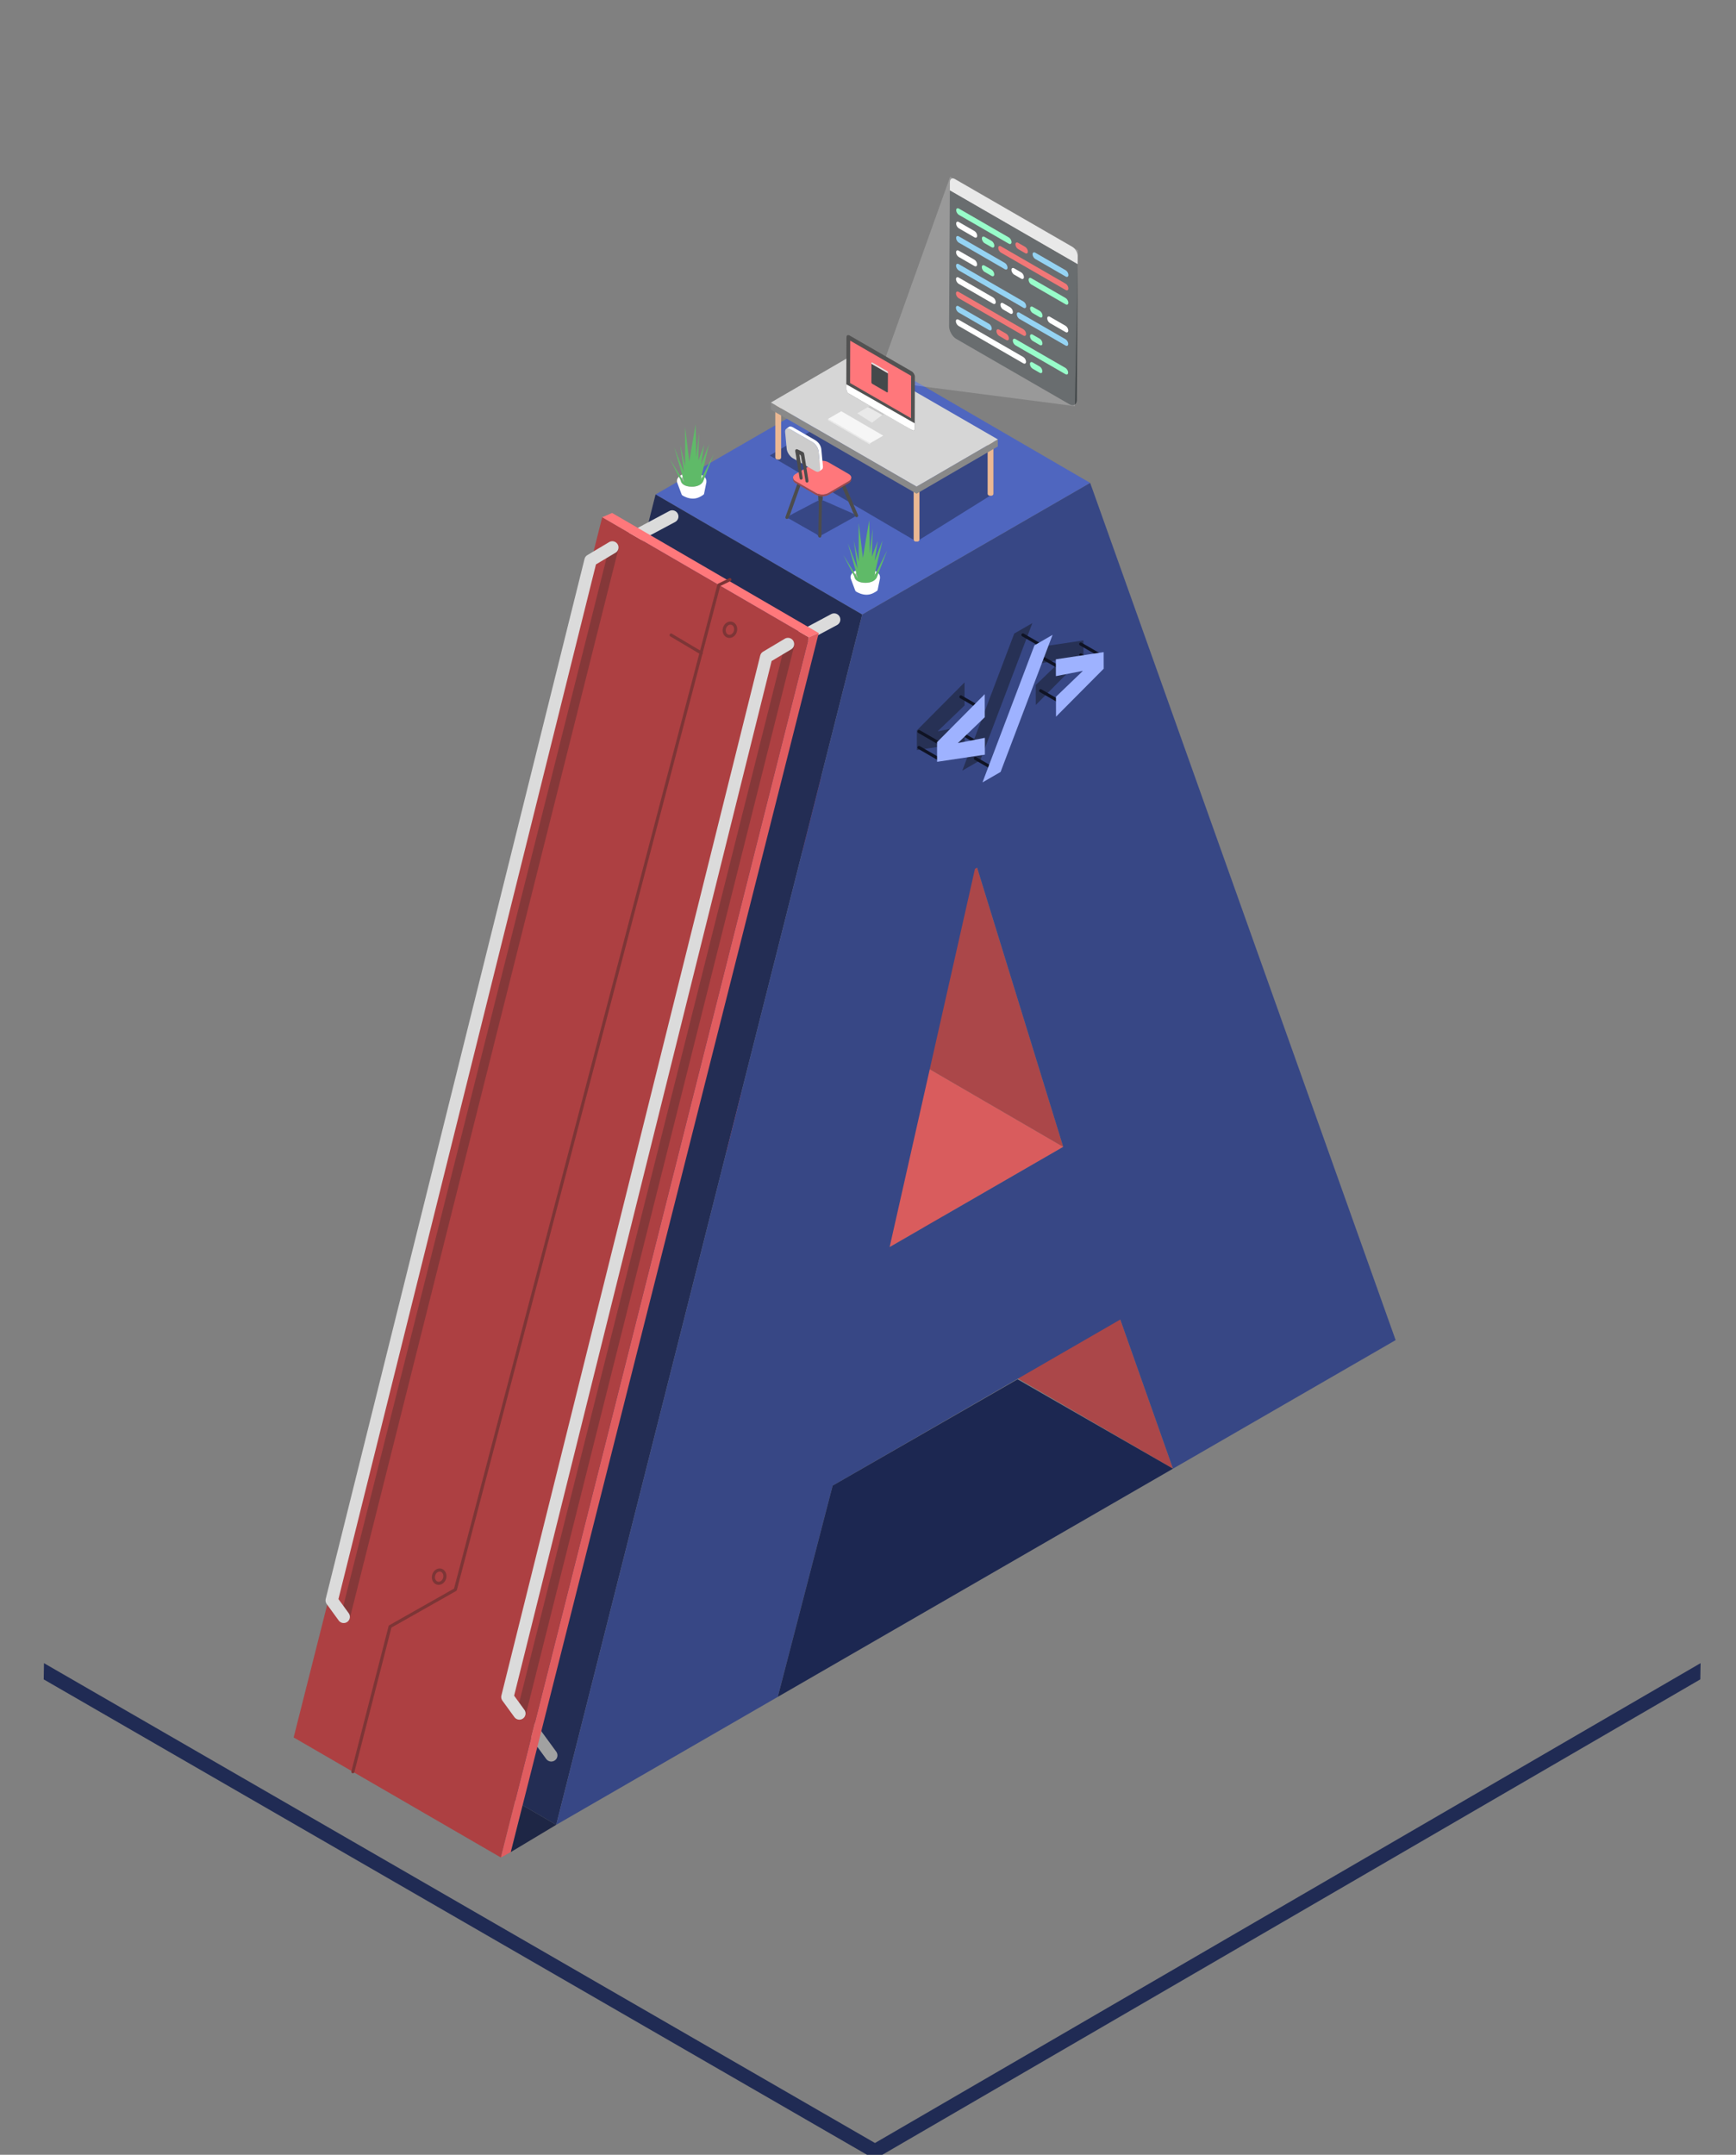 <svg xmlns="http://www.w3.org/2000/svg" width="560" height="695" viewBox="0 0 560 695" preserveAspectRatio="xMidYMid meet"><rect x="0" y="0" width="560" height="695" fill="#808080" stroke="none"/><defs><clipPath id="animationMask_dimkYDKsjK"><rect width="560" height="695" x="0" y="0"></rect></clipPath></defs><g clip-path="url(#animationMask_dimkYDKsjK)" style="user-select: none;"><g transform="matrix(1,0,0,1,13.848,536.184)" style="user-select: none;"><path d=" M268.401,155.019 C268.401,155.019 0.338,0.252 0.338,0.252 C0.338,0.252 0.251,5.484 0.251,5.484 C0.251,5.484 265.829,158.816 265.829,158.816 C265.829,158.816 270.78,158.816 270.78,158.816 C270.78,158.816 534.633,5.481 534.633,5.481 C534.633,5.481 534.721,0.25 534.721,0.25 C534.721,0.25 268.401,155.019 268.401,155.019z" style="fill: rgb(32, 43, 84); fill-opacity: 1;"></path></g><g transform="matrix(1,0,0,1,94.475,116.769)" style="user-select: none;"><path d=" M283.909,356.938 C283.909,356.938 217.249,318.2 217.249,318.2 C217.249,318.2 200.249,270.094 200.249,270.094 C200.249,270.094 266.909,308.833 266.909,308.833 C266.909,308.833 283.909,356.938 283.909,356.938z" style="fill: rgb(171, 71, 73); fill-opacity: 1;"></path><path d=" M192.5,285.472 C192.5,285.472 125.84,246.734 125.84,246.734 C125.84,246.734 181.847,214.398 181.847,214.398 C181.847,214.398 248.506,253.137 248.506,253.137 C248.506,253.137 192.5,285.472 192.5,285.472z" style="fill: rgb(217, 92, 93); fill-opacity: 1;"></path><path d=" M248.506,253.137 C248.506,253.137 181.846,214.399 181.846,214.399 C181.846,214.399 154.06,124.329 154.06,124.329 C154.06,124.329 220.719,163.068 220.719,163.068 C220.719,163.068 248.506,253.137 248.506,253.137z" style="fill: rgb(171, 71, 73); fill-opacity: 1;"></path><path d=" M183.659,81.446 C183.659,81.446 116.999,42.708 116.999,42.708 C116.999,42.708 190.538,0.25 190.538,0.25 C190.538,0.25 257.197,38.989 257.197,38.989 C257.197,38.989 183.659,81.446 183.659,81.446z" style="fill: rgb(79, 102, 191); fill-opacity: 1;"></path><path d=" M84.95,471.807 C84.95,471.807 18.29,433.068 18.29,433.068 C18.29,433.068 117,42.708 117,42.708 C117,42.708 183.66,81.446 183.66,81.446 C183.66,81.446 84.95,471.807 84.95,471.807z" style="fill: rgb(35, 45, 84); fill-opacity: 1;"></path><g style="stroke-linecap: round; stroke-linejoin: round; fill-opacity: 0; stroke: rgb(161, 161, 161); stroke-opacity: 1; stroke-width: 4;"><path d=" M75.188,438.231 C75.188,438.231 83.348,449.398 83.348,449.398"></path></g><g style="stroke-linecap: round; stroke-linejoin: round; fill-opacity: 0; stroke: rgb(219, 219, 219); stroke-opacity: 1; stroke-width: 4;"><path d=" M122.376,49.821 C122.376,49.821 100.93,61.279 100.93,61.279"></path></g><g style="stroke-linecap: round; stroke-linejoin: round; fill-opacity: 0; stroke: rgb(219, 219, 219); stroke-opacity: 1; stroke-width: 4;"><path d=" M174.6,83.066 C174.6,83.066 153.154,94.524 153.154,94.524"></path></g><path d=" M257.198,38.988 C257.198,38.988 355.731,315.471 355.731,315.471 C355.731,315.471 283.909,356.937 283.909,356.937 C283.909,356.937 266.909,308.832 266.909,308.832 C266.909,308.832 174.128,362.399 174.128,362.399 C174.128,362.399 156.427,430.539 156.427,430.539 C156.427,430.539 84.951,471.806 84.951,471.806 C84.951,471.806 183.659,81.446 183.659,81.446 C183.659,81.446 257.198,38.988 257.198,38.988z M192.5,285.472 C192.5,285.472 248.506,253.137 248.506,253.137 C248.506,253.137 220.72,163.067 220.72,163.067 C220.72,163.067 220.03,163.465 220.03,163.465 C220.03,163.465 192.5,285.472 192.5,285.472z" style="fill: rgb(55, 71, 133); fill-opacity: 1;"></path><path d=" M216.665,103.333 C216.665,103.333 201.284,118.812 201.284,118.812 C201.284,118.812 201.295,125.155 201.295,125.155 C201.295,125.155 216.714,122.845 216.714,122.845 C216.714,122.845 216.699,117.416 216.699,117.416 C216.699,117.416 208.063,119.102 208.063,119.102 C208.063,119.102 208.063,119.036 208.063,119.036 C208.063,119.036 216.679,110.762 216.679,110.762 C216.679,110.762 216.665,105.333 216.665,105.333 C216.665,105.333 216.665,103.333 216.665,103.333z" style="fill: rgb(39, 49, 85); fill-opacity: 1;"></path><path d=" M239.605,92.088 C239.605,92.088 239.619,97.517 239.619,97.517 C239.619,97.517 248.254,95.831 248.254,95.831 C248.254,95.831 248.255,95.897 248.255,95.897 C248.255,95.897 239.638,104.171 239.638,104.171 C239.638,104.171 239.654,110.601 239.654,110.601 C239.654,110.601 255.035,95.128 255.035,95.128 C255.035,95.128 255.022,89.785 255.022,89.785 C255.022,89.785 239.605,92.088 239.605,92.088z" style="fill: rgb(39, 49, 85); fill-opacity: 1;"></path><path d=" M238.546,84.204 C238.546,84.204 232.697,87.582 232.697,87.582 C232.697,87.582 215.932,131.798 215.932,131.798 C215.932,131.798 221.775,128.424 221.775,128.424 C221.775,128.424 238.546,84.204 238.546,84.204z" style="fill: rgb(39, 49, 85); fill-opacity: 1;"></path><g style="stroke-linecap: round; stroke-linejoin: round; fill-opacity: 0; stroke: rgb(15, 19, 36); stroke-opacity: 1; stroke-width: 1;"><path d=" M201.974,124.329 C201.974,124.329 208.078,127.855 208.078,127.855"></path></g><g style="stroke-linecap: round; stroke-linejoin: round; fill-opacity: 0; stroke: rgb(15, 19, 36); stroke-opacity: 1; stroke-width: 1;"><path d=" M201.974,119.178 C201.974,119.178 208.078,122.704 208.078,122.704"></path></g><g style="stroke-linecap: round; stroke-linejoin: round; fill-opacity: 0; stroke: rgb(15, 19, 36); stroke-opacity: 1; stroke-width: 1;"><path d=" M215.498,108.001 C215.498,108.001 221.602,111.527 221.602,111.527"></path></g><g style="stroke-linecap: round; stroke-linejoin: round; fill-opacity: 0; stroke: rgb(15, 19, 36); stroke-opacity: 1; stroke-width: 1;"><path d=" M235.494,88.023 C235.494,88.023 241.598,91.549 241.598,91.549"></path></g><g style="stroke-linecap: round; stroke-linejoin: round; fill-opacity: 0; stroke: rgb(15, 19, 36); stroke-opacity: 1; stroke-width: 1;"><path d=" M254.145,90.949 C254.145,90.949 260.249,94.475 260.249,94.475"></path></g><g style="stroke-linecap: round; stroke-linejoin: round; fill-opacity: 0; stroke: rgb(15, 19, 36); stroke-opacity: 1; stroke-width: 1;"><path d=" M254.145,94.474 C254.145,94.474 260.249,98 260.249,98"></path></g><g style="stroke-linecap: round; stroke-linejoin: round; fill-opacity: 0; stroke: rgb(15, 19, 36); stroke-opacity: 1; stroke-width: 1;"><path d=" M241.215,106.019 C241.215,106.019 247.319,109.545 247.319,109.545"></path></g><g style="stroke-linecap: round; stroke-linejoin: round; fill-opacity: 0; stroke: rgb(15, 19, 36); stroke-opacity: 1; stroke-width: 1;"><path d=" M241.215,95.021 C241.215,95.021 247.319,98.547 247.319,98.547"></path></g><g style="stroke-linecap: round; stroke-linejoin: round; fill-opacity: 0; stroke: rgb(15, 19, 36); stroke-opacity: 1; stroke-width: 1;"><path d=" M220.183,127.854 C220.183,127.854 226.287,131.38 226.287,131.38"></path></g><g style="stroke-linecap: round; stroke-linejoin: round; fill-opacity: 0; stroke: rgb(15, 19, 36); stroke-opacity: 1; stroke-width: 1;"><path d=" M216.231,120.125 C216.231,120.125 222.335,123.651 222.335,123.651"></path></g><path d=" M223.185,107.125 C223.185,107.125 207.804,122.604 207.804,122.604 C207.804,122.604 207.815,128.947 207.815,128.947 C207.815,128.947 223.234,126.637 223.234,126.637 C223.234,126.637 223.219,121.208 223.219,121.208 C223.219,121.208 214.583,122.894 214.583,122.894 C214.583,122.894 214.583,122.828 214.583,122.828 C214.583,122.828 223.199,114.554 223.199,114.554 C223.199,114.554 223.185,109.125 223.185,109.125" style="fill: rgb(158, 178, 255); fill-opacity: 1;"></path><path d=" M246.125,95.88 C246.125,95.88 246.139,101.309 246.139,101.309 C246.139,101.309 254.774,99.623 254.774,99.623 C254.774,99.623 254.775,99.689 254.775,99.689 C254.775,99.689 246.158,107.963 246.158,107.963 C246.158,107.963 246.174,114.393 246.174,114.393 C246.174,114.393 261.555,98.92 261.555,98.92 C261.555,98.92 261.542,93.577 261.542,93.577 C261.542,93.577 246.125,95.88 246.125,95.88z" style="fill: rgb(158, 178, 255); fill-opacity: 1;"></path><path d=" M245.067,87.996 C245.067,87.996 239.218,91.374 239.218,91.374 C239.218,91.374 222.453,135.59 222.453,135.59 C222.453,135.59 228.296,132.216 228.296,132.216 C228.296,132.216 245.067,87.996 245.067,87.996z" style="fill: rgb(158, 178, 255); fill-opacity: 1;"></path><path d=" M156.427,430.539 C156.427,430.539 283.909,356.937 283.909,356.937 C283.909,356.937 233.761,328.12 233.761,328.12 C233.761,328.12 174.128,362.399 174.128,362.399 C174.128,362.399 156.427,430.539 156.427,430.539z" style="fill: rgb(28, 39, 81); fill-opacity: 1;"></path><path d=" M67.105,482.356 C67.105,482.356 0.249,443.625 0.249,443.625 C0.249,443.625 99.788,50.057 99.788,50.057 C99.788,50.057 166.446,88.796 166.446,88.796 C166.446,88.796 67.105,482.356 67.105,482.356z" style="fill: rgb(173, 64, 66); fill-opacity: 1;"></path><path d=" M99.787,50.057 C99.787,50.057 102.974,48.681 102.974,48.681 C102.974,48.681 169.634,87.42 169.634,87.42 C169.634,87.42 166.447,88.795 166.447,88.795 C166.447,88.795 99.787,50.057 99.787,50.057z" style="fill: rgb(255, 120, 123); fill-opacity: 1;"></path><path d=" M166.448,88.795 C166.448,88.795 67.106,482.355 67.106,482.355 C67.106,482.355 70.293,480.604 70.293,480.604 C70.293,480.604 169.634,87.419 169.634,87.419 C169.634,87.419 166.448,88.795 166.448,88.795z" style="fill: rgb(224, 93, 96); fill-opacity: 1;"></path><g style="stroke-linecap: round; stroke-linejoin: round; fill-opacity: 0; stroke: rgb(133, 56, 57); stroke-opacity: 1; stroke-width: 3;"><path d=" M103.527,60.038 C103.527,60.038 16.883,404.969 16.883,404.969"></path></g><g style="stroke-linecap: round; stroke-linejoin: round; fill-opacity: 0; stroke: rgb(133, 56, 57); stroke-opacity: 1; stroke-width: 3;"><path d=" M160.321,90.959 C160.321,90.959 73.677,435.889 73.677,435.889"></path></g><g style="stroke-linecap: round; stroke-linejoin: round; fill-opacity: 0; stroke: rgb(219, 219, 219); stroke-opacity: 1; stroke-width: 4;"><path d=" M16.398,404.73 C16.398,404.73 12.536,399.422 12.536,399.422 C12.536,399.422 96.027,63.987 96.027,63.987 C96.027,63.987 103.042,59.8 103.042,59.8"></path></g><g style="stroke-linecap: round; stroke-linejoin: round; fill-opacity: 0; stroke: rgb(219, 219, 219); stroke-opacity: 1; stroke-width: 4;"><path d=" M73.068,435.889 C73.068,435.889 69.206,430.581 69.206,430.581 C69.206,430.581 152.697,95.146 152.697,95.146 C152.697,95.146 159.712,90.959 159.712,90.959"></path></g><g style="stroke-linecap: round; stroke-linejoin: round; fill-opacity: 0; stroke: rgb(125, 53, 54); stroke-opacity: 1; stroke-width: 1;"><path d=" M19.349,454.689 C19.349,454.689 31.355,407.865 31.355,407.865 C31.355,407.865 52.418,395.949 52.418,395.949 C52.418,395.949 137.418,71.925 137.418,71.925 C137.418,71.925 140.98,70.189 140.98,70.189"></path></g><g style="stroke-linecap: butt; stroke-linejoin: miter; fill-opacity: 0; stroke-miterlimit: 10; stroke: rgb(125, 53, 54); stroke-opacity: 1; stroke-width: 1;"><path d=" M48.956,392.254 C48.639,393.408 47.59,394.126 46.614,393.857 C45.638,393.589 45.103,392.436 45.421,391.282 C45.738,390.128 46.786,389.41 47.763,389.679 C48.739,389.947 49.273,391.1 48.956,392.254z"></path></g><g style="stroke-linecap: butt; stroke-linejoin: miter; fill-opacity: 0; stroke-miterlimit: 10; stroke: rgb(125, 53, 54); stroke-opacity: 1; stroke-width: 1;"><path d=" M142.748,86.836 C142.431,87.99 141.382,88.708 140.406,88.439 C139.43,88.171 138.895,87.018 139.213,85.864 C139.53,84.71 140.578,83.992 141.555,84.261 C142.531,84.529 143.065,85.682 142.748,86.836z"></path></g><path d=" M84.95,471.807 C84.95,471.807 70.292,480.604 70.292,480.604 C70.292,480.604 74.107,465.506 74.107,465.506 C74.107,465.506 84.95,471.807 84.95,471.807z" style="fill: rgb(30, 38, 69); fill-opacity: 1;"></path><g style="stroke-linecap: round; stroke-linejoin: round; fill-opacity: 0; stroke: rgb(125, 53, 54); stroke-opacity: 1; stroke-width: 1;"><path d=" M122.007,88.059 C122.007,88.059 131.763,93.859 131.763,93.859"></path></g></g><g transform="matrix(1,0,0,1,271.793,167.565)" style="user-select: none;"><path d=" M-271.793,-167.564 C-271.793,-167.564 288.207,-167.564 288.207,-167.564 C288.207,-167.564 288.207,527.436 288.207,527.436 C288.207,527.436 -271.793,527.436 -271.793,527.436 C-271.793,527.436 -271.793,-167.564 -271.793,-167.564z M-271.793,527.436 C-271.793,527.436 288.207,527.436 288.207,527.436 C288.207,527.436 288.207,-167.564 288.207,-167.564 C288.207,-167.564 -271.793,-167.564 -271.793,-167.564 C-271.793,-167.564 -271.793,527.436 -271.793,527.436z M10.69,16.676 C8.827,15.6 5.812,15.556 3.961,16.632 C2.795,17.31 2.365,18.227 2.665,19.098 C2.665,19.098 4.081,22.887 4.081,22.887 C4.141,23.048 4.252,23.175 4.398,23.264 C4.91,23.575 6.218,24.262 7.742,24.262 C9.254,24.262 10.524,23.443 11.032,23.064 C11.184,22.95 11.287,22.876 11.324,22.69 C11.324,22.69 12.087,18.936 12.087,18.936 C12.087,18.936 12.067,18.936 12.067,18.936 C12.167,17.936 11.723,17.272 10.69,16.676z" style="fill: rgb(255, 255, 255); fill-opacity: 1;"></path><path d=" M-271.792,-167.564 C-271.792,-167.564 288.208,-167.564 288.208,-167.564 C288.208,-167.564 288.208,527.436 288.208,527.436 C288.208,527.436 -271.792,527.436 -271.792,527.436 C-271.792,527.436 -271.792,-167.564 -271.792,-167.564z M-271.792,527.436 C-271.792,527.436 288.208,527.436 288.208,527.436 C288.208,527.436 288.208,-167.564 288.208,-167.564 C288.208,-167.564 -271.792,-167.564 -271.792,-167.564 C-271.792,-167.564 -271.792,527.436 -271.792,527.436z M9.828,16.956 C8.444,16.157 6.204,16.157 4.829,16.956 C3.448,17.759 3.455,19.056 4.839,19.855 C6.229,20.658 8.469,20.658 9.851,19.855 C11.226,19.056 11.218,17.759 9.828,16.956z" style="fill: rgb(173, 173, 173); fill-opacity: 1;"></path><path d=" M-271.793,-167.564 C-271.793,-167.564 288.207,-167.564 288.207,-167.564 C288.207,-167.564 288.207,527.436 288.207,527.436 C288.207,527.436 -271.793,527.436 -271.793,527.436 C-271.793,527.436 -271.793,-167.564 -271.793,-167.564z M-271.793,527.436 C-271.793,527.436 288.207,527.436 288.207,527.436 C288.207,527.436 288.207,-167.564 288.207,-167.564 C288.207,-167.564 -271.793,-167.564 -271.793,-167.564 C-271.793,-167.564 -271.793,527.436 -271.793,527.436z M10.225,18.276 C10.225,18.276 12.902,6.751 12.902,6.751 C12.902,6.751 10.337,13.355 10.337,13.355 C10.337,13.355 11.339,6.896 11.339,6.896 C11.339,6.896 9.477,12.001 9.477,12.001 C9.477,12.001 9.694,2.917 9.694,2.917 C9.694,2.917 8.81,10.92 8.81,10.92 C8.81,10.92 8.61,0.251 8.61,0.251 C8.61,0.251 7.292,7.671 6.569,12.389 C6.569,12.389 5.207,1.126 5.207,1.126 C5.207,1.126 5.207,13.678 5.207,13.678 C5.207,13.678 3.604,6.751 3.604,6.751 C3.604,6.751 4.839,15.78 4.839,15.78 C4.839,15.78 1.711,7.636 1.711,7.636 C1.711,7.636 4.867,18.799 4.867,18.799 C4.867,18.799 4.774,18.802 4.774,18.802 C4.774,18.802 0.25,11.428 0.25,11.428 C0.25,11.428 3.828,18.427 3.828,18.427 C3.998,19.145 4.568,20.381 7.47,20.381 C10.373,20.381 11.041,18.69 11.041,18.69 C11.041,18.69 14.412,9.928 14.412,9.928 C14.412,9.928 10.225,18.276 10.225,18.276z" style="fill: rgb(95, 186, 104); fill-opacity: 1;"></path></g><g transform="matrix(1,0,0,1,215.793,136.565)" style="user-select: none;"><path d=" M-215.793,-136.564 C-215.793,-136.564 344.207,-136.564 344.207,-136.564 C344.207,-136.564 344.207,558.436 344.207,558.436 C344.207,558.436 -215.793,558.436 -215.793,558.436 C-215.793,558.436 -215.793,-136.564 -215.793,-136.564z M-215.793,558.436 C-215.793,558.436 344.207,558.436 344.207,558.436 C344.207,558.436 344.207,-136.564 344.207,-136.564 C344.207,-136.564 -215.793,-136.564 -215.793,-136.564 C-215.793,-136.564 -215.793,558.436 -215.793,558.436z M10.69,16.676 C8.827,15.6 5.812,15.556 3.961,16.632 C2.795,17.31 2.365,18.227 2.665,19.098 C2.665,19.098 4.081,22.887 4.081,22.887 C4.141,23.048 4.252,23.175 4.398,23.264 C4.91,23.575 6.218,24.262 7.742,24.262 C9.254,24.262 10.524,23.443 11.032,23.064 C11.184,22.951 11.287,22.876 11.324,22.69 C11.324,22.69 12.087,18.936 12.087,18.936 C12.087,18.936 12.067,18.936 12.067,18.936 C12.167,17.936 11.723,17.272 10.69,16.676z" style="fill: rgb(255, 255, 255); fill-opacity: 1;"></path><path d=" M-215.792,-136.564 C-215.792,-136.564 344.208,-136.564 344.208,-136.564 C344.208,-136.564 344.208,558.436 344.208,558.436 C344.208,558.436 -215.792,558.436 -215.792,558.436 C-215.792,558.436 -215.792,-136.564 -215.792,-136.564z M-215.792,558.436 C-215.792,558.436 344.208,558.436 344.208,558.436 C344.208,558.436 344.208,-136.564 344.208,-136.564 C344.208,-136.564 -215.792,-136.564 -215.792,-136.564 C-215.792,-136.564 -215.792,558.436 -215.792,558.436z M9.828,16.956 C8.444,16.157 6.204,16.157 4.829,16.956 C3.448,17.759 3.455,19.057 4.839,19.856 C6.229,20.659 8.469,20.659 9.851,19.856 C11.226,19.057 11.218,17.759 9.828,16.956z" style="fill: rgb(173, 173, 173); fill-opacity: 1;"></path><path d=" M-215.793,-136.564 C-215.793,-136.564 344.207,-136.564 344.207,-136.564 C344.207,-136.564 344.207,558.436 344.207,558.436 C344.207,558.436 -215.793,558.436 -215.793,558.436 C-215.793,558.436 -215.793,-136.564 -215.793,-136.564z M-215.793,558.436 C-215.793,558.436 344.207,558.436 344.207,558.436 C344.207,558.436 344.207,-136.564 344.207,-136.564 C344.207,-136.564 -215.793,-136.564 -215.793,-136.564 C-215.793,-136.564 -215.793,558.436 -215.793,558.436z M10.225,18.276 C10.225,18.276 12.903,6.751 12.903,6.751 C12.903,6.751 10.338,13.354 10.338,13.354 C10.338,13.354 11.339,6.895 11.339,6.895 C11.339,6.895 9.477,12.001 9.477,12.001 C9.477,12.001 9.694,2.916 9.694,2.916 C9.694,2.916 8.81,10.92 8.81,10.92 C8.81,10.92 8.61,0.251 8.61,0.251 C8.61,0.251 7.292,7.671 6.569,12.389 C6.569,12.389 5.207,1.126 5.207,1.126 C5.207,1.126 5.207,13.677 5.207,13.677 C5.207,13.677 3.604,6.751 3.604,6.751 C3.604,6.751 4.839,15.78 4.839,15.78 C4.839,15.78 1.711,7.635 1.711,7.635 C1.711,7.635 4.867,18.799 4.867,18.799 C4.867,18.799 4.774,18.802 4.774,18.802 C4.774,18.802 0.25,11.427 0.25,11.427 C0.25,11.427 3.828,18.426 3.828,18.426 C3.998,19.144 4.568,20.381 7.47,20.381 C10.373,20.381 11.041,18.69 11.041,18.69 C11.041,18.69 14.412,9.927 14.412,9.927 C14.412,9.927 10.225,18.276 10.225,18.276z" style="fill: rgb(95, 186, 104); fill-opacity: 1;"></path></g><g transform="matrix(1,0,0,1,248.052,114.343)" style="user-select: none;"><path d=" M0.25,32.58 C0.25,32.58 35.104,11.83 35.104,11.83 C35.104,11.83 72.414,28.483 72.414,28.483 C72.414,28.483 72.414,44.881 72.414,44.881 C72.414,44.881 47.612,60.332 47.612,60.332 C47.612,60.332 0.25,32.58 0.25,32.58z" style="fill: rgb(55, 71, 133); fill-opacity: 1;"></path><path d=" M-248.052,-114.343 C-248.052,-114.343 311.948,-114.343 311.948,-114.343 C311.948,-114.343 311.948,580.657 311.948,580.657 C311.948,580.657 -248.052,580.657 -248.052,580.657 C-248.052,580.657 -248.052,-114.343 -248.052,-114.343z M-248.052,580.657 C-248.052,580.657 311.948,580.657 311.948,580.657 C311.948,580.657 311.948,-114.343 311.948,-114.343 C311.948,-114.343 -248.052,-114.343 -248.052,-114.343 C-248.052,-114.343 -248.052,580.657 -248.052,580.657z M3.255,33.864 C3.255,33.864 2.709,33.864 2.709,33.864 C2.342,33.864 2.043,33.564 2.043,33.197 C2.043,33.197 2.043,16.8 2.043,16.8 C2.043,16.434 2.342,16.134 2.709,16.134 C2.709,16.134 3.255,16.134 3.255,16.134 C3.622,16.134 3.921,16.434 3.921,16.8 C3.921,16.8 3.921,33.197 3.921,33.197 C3.921,33.564 3.622,33.864 3.255,33.864z" style="fill: rgb(235, 184, 147); fill-opacity: 1;"></path><path d=" M-248.052,-114.343 C-248.052,-114.343 311.948,-114.343 311.948,-114.343 C311.948,-114.343 311.948,580.657 311.948,580.657 C311.948,580.657 -248.052,580.657 -248.052,580.657 C-248.052,580.657 -248.052,-114.343 -248.052,-114.343z M-248.052,580.657 C-248.052,580.657 311.948,580.657 311.948,580.657 C311.948,580.657 311.948,-114.343 311.948,-114.343 C311.948,-114.343 -248.052,-114.343 -248.052,-114.343 C-248.052,-114.343 -248.052,580.657 -248.052,580.657z M47.885,60.332 C47.885,60.332 47.339,60.332 47.339,60.332 C46.972,60.332 46.673,60.032 46.673,59.665 C46.673,59.665 46.673,43.268 46.673,43.268 C46.673,42.902 46.972,42.602 47.339,42.602 C47.339,42.602 47.885,42.602 47.885,42.602 C48.252,42.602 48.551,42.902 48.551,43.268 C48.551,43.268 48.551,59.665 48.551,59.665 C48.551,60.032 48.252,60.332 47.885,60.332z" style="fill: rgb(235, 184, 147); fill-opacity: 1;"></path><path d=" M-248.052,-114.343 C-248.052,-114.343 311.948,-114.343 311.948,-114.343 C311.948,-114.343 311.948,580.657 311.948,580.657 C311.948,580.657 -248.052,580.657 -248.052,580.657 C-248.052,580.657 -248.052,-114.343 -248.052,-114.343z M-248.052,580.657 C-248.052,580.657 311.948,580.657 311.948,580.657 C311.948,580.657 311.948,-114.343 311.948,-114.343 C311.948,-114.343 -248.052,-114.343 -248.052,-114.343 C-248.052,-114.343 -248.052,580.657 -248.052,580.657z M71.748,45.547 C71.748,45.547 71.202,45.547 71.202,45.547 C70.835,45.547 70.536,45.247 70.536,44.88 C70.536,44.88 70.536,28.483 70.536,28.483 C70.536,28.117 70.835,27.817 71.202,27.817 C71.202,27.817 71.748,27.817 71.748,27.817 C72.115,27.817 72.414,28.117 72.414,28.483 C72.414,28.483 72.414,44.88 72.414,44.88 C72.414,45.247 72.115,45.547 71.748,45.547z" style="fill: rgb(235, 184, 147); fill-opacity: 1;"></path><path d=" M-248.052,-114.343 C-248.052,-114.343 311.948,-114.343 311.948,-114.343 C311.948,-114.343 311.948,580.657 311.948,580.657 C311.948,580.657 -248.052,580.657 -248.052,580.657 C-248.052,580.657 -248.052,-114.343 -248.052,-114.343z M-248.052,580.657 C-248.052,580.657 311.948,580.657 311.948,580.657 C311.948,580.657 311.948,-114.343 311.948,-114.343 C311.948,-114.343 -248.052,-114.343 -248.052,-114.343 C-248.052,-114.343 -248.052,580.657 -248.052,580.657z M47.619,42.602 C47.619,42.602 0.64,15.479 0.64,15.479 C0.64,15.479 0.635,17.776 0.635,17.776 C0.635,17.776 47.611,44.899 47.611,44.899 C47.611,44.899 73.817,29.67 73.817,29.67 C73.817,29.67 73.823,27.373 73.823,27.373 C73.823,27.373 47.619,42.602 47.619,42.602z" style="fill: rgb(137, 137, 137); fill-opacity: 1;"></path><path d=" M-248.052,-114.343 C-248.052,-114.343 311.948,-114.343 311.948,-114.343 C311.948,-114.343 311.948,580.657 311.948,580.657 C311.948,580.657 -248.052,580.657 -248.052,580.657 C-248.052,580.657 -248.052,-114.343 -248.052,-114.343z M-248.052,580.657 C-248.052,580.657 311.948,580.657 311.948,580.657 C311.948,580.657 311.948,-114.343 311.948,-114.343 C311.948,-114.343 -248.052,-114.343 -248.052,-114.343 C-248.052,-114.343 -248.052,580.657 -248.052,580.657z M73.824,27.373 C73.824,27.373 47.618,42.602 47.618,42.602 C47.618,42.602 0.64,15.479 0.64,15.479 C0.64,15.479 26.845,0.25 26.845,0.25 C26.845,0.25 73.824,27.373 73.824,27.373z" style="fill: rgb(214, 214, 214); fill-opacity: 1;"></path></g><g transform="matrix(1,0,0,1,266.878,132.392)" style="user-select: none;"><path d=" M13.79,11.015 C13.79,11.015 0.254,3.15 0.254,3.15 C0.254,3.15 0.25,2.707 0.25,2.707 C0.25,2.707 13.786,10.572 13.786,10.572 C13.786,10.572 13.79,11.015 13.79,11.015z" style="fill: rgb(233, 233, 233); fill-opacity: 1;"></path><path d=" M13.786,10.572 C13.786,10.572 0.251,2.707 0.251,2.707 C0.251,2.707 4.506,0.25 4.506,0.25 C4.506,0.25 18.041,8.116 18.041,8.116 C18.041,8.116 13.786,10.572 13.786,10.572z" style="fill: rgb(246, 246, 246); fill-opacity: 1;"></path></g><g transform="matrix(1,0,0,1,252.921,137.097)" style="user-select: none;"><path d=" M-252.921,-137.097 C-252.921,-137.097 307.079,-137.097 307.079,-137.097 C307.079,-137.097 307.079,557.903 307.079,557.903 C307.079,557.903 -252.921,557.903 -252.921,557.903 C-252.921,557.903 -252.921,-137.097 -252.921,-137.097z M-252.921,557.903 C-252.921,557.903 307.079,557.903 307.079,557.903 C307.079,557.903 307.079,-137.097 307.079,-137.097 C307.079,-137.097 -252.921,-137.097 -252.921,-137.097 C-252.921,-137.097 -252.921,557.903 -252.921,557.903z M22.682,28.738 C20.701,27.874 18.729,26.992 16.748,26.129 C15.45,25.563 14.169,24.959 12.858,24.422 C12.618,24.324 12.357,24.148 12.112,24.425 C12.023,24.589 12.005,24.771 12.009,24.952 C12.081,28.245 11.855,31.534 11.899,34.827 C11.902,35.058 11.882,35.303 12.078,35.486 C12.13,35.472 12.187,35.47 12.233,35.445 C15.808,33.462 19.382,31.478 22.957,29.494 C23.079,29.164 22.917,28.938 22.682,28.738z" style="fill: rgb(55, 71, 133); fill-opacity: 1;"></path><path d=" M-252.921,-137.097 C-252.921,-137.097 307.079,-137.097 307.079,-137.097 C307.079,-137.097 307.079,557.903 307.079,557.903 C307.079,557.903 -252.921,557.903 -252.921,557.903 C-252.921,557.903 -252.921,-137.097 -252.921,-137.097z M-252.921,557.903 C-252.921,557.903 307.079,557.903 307.079,557.903 C307.079,557.903 307.079,-137.097 307.079,-137.097 C307.079,-137.097 -252.921,-137.097 -252.921,-137.097 C-252.921,-137.097 -252.921,557.903 -252.921,557.903z M10.647,24.548 C9.661,25.001 8.719,25.545 7.761,26.051 C5.699,27.141 3.611,28.176 1.577,29.318 C1.383,29.56 1.206,29.807 1.284,30.145 C1.457,30.12 1.603,30.193 1.746,30.274 C4.594,31.894 7.434,33.525 10.295,35.12 C10.697,35.345 10.99,35.579 11.084,36.03 C11.315,35.792 11.257,35.488 11.263,35.204 C11.312,32.991 11.212,30.777 11.353,28.562 C11.435,27.263 11.433,25.95 11.32,24.644 C11.149,24.234 10.876,24.443 10.647,24.548z" style="fill: rgb(55, 71, 133); fill-opacity: 1;"></path><path d=" M-252.92,-137.097 C-252.92,-137.097 307.08,-137.097 307.08,-137.097 C307.08,-137.097 307.08,557.903 307.08,557.903 C307.08,557.903 -252.92,557.903 -252.92,557.903 C-252.92,557.903 -252.92,-137.097 -252.92,-137.097z M-252.92,557.903 C-252.92,557.903 307.08,557.903 307.08,557.903 C307.08,557.903 307.08,-137.097 307.08,-137.097 C307.08,-137.097 -252.92,-137.097 -252.92,-137.097 C-252.92,-137.097 -252.92,557.903 -252.92,557.903z M11.085,36.03 C11.035,32.644 11.182,29.261 11.205,25.876 C11.209,25.406 11.191,24.937 11.183,24.467 C11.096,24.369 11.042,24.252 11.046,24.125 C11.07,23.22 10.884,22.304 11.163,21.41 C11.545,21.187 11.929,21.194 12.316,21.397 C12.606,22.038 12.419,22.714 12.457,23.373 C12.476,23.707 12.532,24.066 12.294,24.365 C12.084,24.869 12.207,25.397 12.197,25.912 C12.139,28.904 12.101,31.896 12.058,34.889 C12.055,35.088 12.071,35.288 12.078,35.487 C12.058,35.591 12.031,35.692 12.02,35.797 C11.998,36.026 11.92,36.21 11.673,36.271 C11.418,36.334 11.223,36.25 11.085,36.03z" style="fill: rgb(76, 76, 76); fill-opacity: 1;"></path><path d=" M-252.92,-137.097 C-252.92,-137.097 307.08,-137.097 307.08,-137.097 C307.08,-137.097 307.08,557.903 307.08,557.903 C307.08,557.903 -252.92,557.903 -252.92,557.903 C-252.92,557.903 -252.92,-137.097 -252.92,-137.097z M-252.92,557.903 C-252.92,557.903 307.08,557.903 307.08,557.903 C307.08,557.903 307.08,-137.097 307.08,-137.097 C307.08,-137.097 -252.92,-137.097 -252.92,-137.097 C-252.92,-137.097 -252.92,557.903 -252.92,557.903z M18.256,18.493 C18.506,18.279 18.764,18.083 19.1,18.023 C20.635,21.569 22.17,25.113 23.704,28.659 C23.733,28.725 23.756,28.794 23.786,28.86 C23.9,29.119 23.986,29.387 23.724,29.602 C23.443,29.831 23.186,29.725 22.958,29.495 C22.88,29.265 22.821,29.026 22.665,28.831 C22.204,28.278 21.998,27.594 21.725,26.95 C20.628,24.365 19.484,21.8 18.391,19.214 C18.295,18.986 18.138,18.763 18.256,18.493z" style="fill: rgb(76, 76, 76); fill-opacity: 1;"></path><path d=" M-252.921,-137.097 C-252.921,-137.097 307.079,-137.097 307.079,-137.097 C307.079,-137.097 307.079,557.903 307.079,557.903 C307.079,557.903 -252.921,557.903 -252.921,557.903 C-252.921,557.903 -252.921,-137.097 -252.921,-137.097z M-252.921,557.903 C-252.921,557.903 307.079,557.903 307.079,557.903 C307.079,557.903 307.079,-137.097 307.079,-137.097 C307.079,-137.097 -252.921,-137.097 -252.921,-137.097 C-252.921,-137.097 -252.921,557.903 -252.921,557.903z M4.529,18.275 C4.824,18.444 5.12,18.614 5.415,18.783 C5.468,19.028 5.375,19.248 5.297,19.469 C4.191,22.589 3.051,25.697 1.961,28.823 C1.888,29.033 1.78,29.217 1.621,29.371 C1.509,29.629 1.396,29.887 1.284,30.145 C1.054,30.301 0.813,30.355 0.587,30.157 C0.356,29.954 0.425,29.708 0.515,29.456 C1.855,25.73 3.192,22.002 4.529,18.275z" style="fill: rgb(76, 76, 76); fill-opacity: 1;"></path><path d=" M-252.921,-137.097 C-252.921,-137.097 307.079,-137.097 307.079,-137.097 C307.079,-137.097 307.079,557.903 307.079,557.903 C307.079,557.903 -252.921,557.903 -252.921,557.903 C-252.921,557.903 -252.921,-137.097 -252.921,-137.097z M-252.921,557.903 C-252.921,557.903 307.079,557.903 307.079,557.903 C307.079,557.903 307.079,-137.097 307.079,-137.097 C307.079,-137.097 -252.921,-137.097 -252.921,-137.097 C-252.921,-137.097 -252.921,557.903 -252.921,557.903z M20.846,15.787 C21.968,16.435 21.974,17.491 20.859,18.139 C20.859,18.139 14.351,21.921 14.351,21.921 C13.236,22.569 11.413,22.569 10.291,21.921 C10.291,21.921 3.74,18.139 3.74,18.139 C2.617,17.491 2.612,16.435 3.727,15.787 C3.727,15.787 10.235,12.005 10.235,12.005 C11.35,11.357 13.173,11.357 14.295,12.005 C14.295,12.005 20.846,15.787 20.846,15.787z" style="fill: rgb(255, 119, 123); fill-opacity: 1;"></path><path d=" M-252.921,-137.097 C-252.921,-137.097 307.079,-137.097 307.079,-137.097 C307.079,-137.097 307.079,557.903 307.079,557.903 C307.079,557.903 -252.921,557.903 -252.921,557.903 C-252.921,557.903 -252.921,-137.097 -252.921,-137.097z M-252.921,557.903 C-252.921,557.903 307.079,557.903 307.079,557.903 C307.079,557.903 307.079,-137.097 307.079,-137.097 C307.079,-137.097 -252.921,-137.097 -252.921,-137.097 C-252.921,-137.097 -252.921,557.903 -252.921,557.903z M9.138,5.473 C10.144,6.054 11.047,7.417 11.148,8.506 C11.148,8.506 11.652,13.918 11.652,13.918 C11.752,14.999 11.014,15.413 10.008,14.832 C10.008,14.832 2.856,10.702 2.856,10.702 C1.858,10.126 0.955,8.765 0.854,7.684 C0.854,7.684 0.351,2.272 0.351,2.272 C0.25,1.183 0.988,0.768 1.986,1.345 C1.986,1.345 9.138,5.473 9.138,5.473z" style="fill: rgb(204, 204, 204); fill-opacity: 1;"></path><path d=" M-252.921,-137.097 C-252.921,-137.097 307.079,-137.097 307.079,-137.097 C307.079,-137.097 307.079,557.903 307.079,557.903 C307.079,557.903 -252.921,557.903 -252.921,557.903 C-252.921,557.903 -252.921,-137.097 -252.921,-137.097z M-252.921,557.903 C-252.921,557.903 307.079,557.903 307.079,557.903 C307.079,557.903 307.079,-137.097 307.079,-137.097 C307.079,-137.097 -252.921,-137.097 -252.921,-137.097 C-252.921,-137.097 -252.921,557.903 -252.921,557.903z M4.019,11.237 C3.983,10.331 3.757,9.452 3.626,8.56 C3.586,8.286 3.576,8.047 3.804,7.873 C4.021,7.708 4.247,7.799 4.467,7.908 C4.969,8.156 5.47,8.409 5.981,8.637 C6.297,8.778 6.452,9.002 6.504,9.336 C6.689,10.531 6.886,11.724 7.079,12.918 C7.336,14.556 7.581,16.196 7.856,17.831 C7.917,18.199 7.834,18.477 7.483,18.546 C7.106,18.62 6.957,18.342 6.902,17.994 C6.613,16.197 6.316,14.401 6.022,12.604 C5.918,12.59 5.883,12.51 5.851,12.427 C5.711,11.684 5.627,10.931 5.488,10.186 C5.435,9.903 5.378,9.622 4.968,9.492 C5.041,10.364 5.189,11.17 5.334,11.977 C5.354,12.336 5.543,12.69 5.359,13.053 C5.559,14.279 5.76,15.505 5.958,16.731 C5.972,16.82 5.97,16.911 5.979,17.001 C6.009,17.308 5.921,17.548 5.587,17.606 C5.203,17.674 5.07,17.411 5.017,17.106 C4.887,16.361 4.78,15.612 4.655,14.866 C4.588,14.459 4.503,14.054 4.427,13.648 C4.336,12.837 4.237,12.027 4.019,11.237z" style="fill: rgb(76, 76, 76); fill-opacity: 1;"></path><path d=" M-252.921,-137.097 C-252.921,-137.097 307.079,-137.097 307.079,-137.097 C307.079,-137.097 307.079,557.903 307.079,557.903 C307.079,557.903 -252.921,557.903 -252.921,557.903 C-252.921,557.903 -252.921,-137.097 -252.921,-137.097z M-252.921,557.903 C-252.921,557.903 307.079,557.903 307.079,557.903 C307.079,557.903 307.079,-137.097 307.079,-137.097 C307.079,-137.097 -252.921,-137.097 -252.921,-137.097 C-252.921,-137.097 -252.921,557.903 -252.921,557.903z M12.533,13.299 C12.533,13.299 12.029,7.887 12.029,7.887 C12.021,7.806 11.946,6.015 10.02,4.855 C10.02,4.855 2.867,0.726 2.867,0.726 C1.934,0.25 1.626,0.568 1.579,0.601 C1.579,0.601 0.698,1.22 0.698,1.22 C0.768,1.171 0.849,1.137 0.935,1.115 C0.947,1.112 0.958,1.11 0.97,1.107 C1.147,1.069 1.355,1.086 1.584,1.163 C1.606,1.17 1.629,1.181 1.651,1.189 C1.759,1.23 1.87,1.278 1.986,1.345 C1.986,1.345 9.137,5.474 9.137,5.474 C9.449,5.653 9.746,5.911 10.02,6.205 C11.051,7.313 11.141,8.425 11.149,8.506 C11.149,8.506 11.651,13.918 11.651,13.918 C11.698,14.42 11.563,14.779 11.305,14.96 C11.305,14.96 12.187,14.341 12.187,14.341 C12.445,14.16 12.58,13.801 12.533,13.299z" style="fill: rgb(255, 255, 255); fill-opacity: 1;"></path><path d=" M-252.921,-137.097 C-252.921,-137.097 307.079,-137.097 307.079,-137.097 C307.079,-137.097 307.079,557.903 307.079,557.903 C307.079,557.903 -252.921,557.903 -252.921,557.903 C-252.921,557.903 -252.921,-137.097 -252.921,-137.097z M-252.921,557.903 C-252.921,557.903 307.079,557.903 307.079,557.903 C307.079,557.903 307.079,-137.097 307.079,-137.097 C307.079,-137.097 -252.921,-137.097 -252.921,-137.097 C-252.921,-137.097 -252.921,557.903 -252.921,557.903z M20.86,18.138 C20.86,18.138 14.351,21.92 14.351,21.92 C13.236,22.568 11.414,22.568 10.292,21.92 C10.292,21.92 3.741,18.138 3.741,18.138 C3.176,17.812 2.894,17.383 2.895,16.954 C2.895,16.954 2.893,17.54 2.893,17.54 C2.892,17.969 3.174,18.398 3.739,18.724 C3.739,18.724 10.29,22.506 10.29,22.506 C11.412,23.154 13.235,23.154 14.35,22.506 C14.35,22.506 20.858,18.724 20.858,18.724 C21.412,18.402 21.69,17.98 21.691,17.556 C21.691,17.556 21.692,16.97 21.692,16.97 C21.691,17.394 21.414,17.816 20.86,18.138z" style="fill: rgb(158, 74, 76); fill-opacity: 1;"></path></g><g transform="matrix(1,0,0,1,305.902,56.976)" style="user-select: none;"><path d=" M-305.902,-56.977 C-305.902,-56.977 254.098,-56.977 254.098,-56.977 C254.098,-56.977 254.098,638.023 254.098,638.023 C254.098,638.023 -305.902,638.023 -305.902,638.023 C-305.902,638.023 -305.902,-56.977 -305.902,-56.977z M-305.902,638.023 C-305.902,638.023 254.098,638.023 254.098,638.023 C254.098,638.023 254.098,-56.977 254.098,-56.977 C254.098,-56.977 -305.902,-56.977 -305.902,-56.977 C-305.902,-56.977 -305.902,638.023 -305.902,638.023z M40.033,22.643 C40.913,23.151 41.745,24.559 41.742,25.57 C41.742,25.57 41.735,28.256 41.735,28.256 C41.735,28.256 0.503,4.451 0.503,4.451 C0.503,4.451 0.511,1.765 0.511,1.765 C0.514,0.754 1.246,0.25 2.129,0.759 C2.129,0.759 40.033,22.643 40.033,22.643z" style="fill: rgb(227, 227, 227); fill-opacity: 1;"></path><path d=" M-305.901,-56.977 C-305.901,-56.977 254.099,-56.977 254.099,-56.977 C254.099,-56.977 254.099,638.023 254.099,638.023 C254.099,638.023 -305.901,638.023 -305.901,638.023 C-305.901,638.023 -305.901,-56.977 -305.901,-56.977z M-305.901,638.023 C-305.901,638.023 254.099,638.023 254.099,638.023 C254.099,638.023 254.099,-56.977 254.099,-56.977 C254.099,-56.977 -305.901,-56.977 -305.901,-56.977 C-305.901,-56.977 -305.901,638.023 -305.901,638.023z M41.736,28.256 C41.736,28.256 41.486,72.056 41.486,72.056 C41.482,73.494 40.351,74.151 39.102,73.43 C39.102,73.43 2.52,52.309 2.52,52.309 C1.271,51.588 0.25,49.688 0.254,48.25 C0.254,48.25 0.503,4.451 0.503,4.451 C0.503,4.451 41.736,28.256 41.736,28.256z" style="fill: rgb(68, 73, 75); fill-opacity: 1;"></path><path d=" M-305.902,-56.977 C-305.902,-56.977 254.098,-56.977 254.098,-56.977 C254.098,-56.977 254.098,638.023 254.098,638.023 C254.098,638.023 -305.902,638.023 -305.902,638.023 C-305.902,638.023 -305.902,-56.977 -305.902,-56.977z M-305.902,638.023 C-305.902,638.023 254.098,638.023 254.098,638.023 C254.098,638.023 254.098,-56.977 254.098,-56.977 C254.098,-56.977 -305.902,-56.977 -305.902,-56.977 C-305.902,-56.977 -305.902,638.023 -305.902,638.023z M19.518,19.601 C19.518,19.601 3.428,10.311 3.428,10.311 C2.941,10.03 2.546,10.255 2.544,10.812 C2.543,11.371 2.935,12.051 3.422,12.331 C3.422,12.331 19.512,21.621 19.512,21.621 C19.999,21.902 20.394,21.677 20.395,21.118 C20.397,20.562 20.004,19.882 19.518,19.601z" style="fill: rgb(126, 252, 189); fill-opacity: 1;"></path><path d=" M-305.902,-56.976 C-305.902,-56.976 254.098,-56.976 254.098,-56.976 C254.098,-56.976 254.098,638.024 254.098,638.024 C254.098,638.024 -305.902,638.024 -305.902,638.024 C-305.902,638.024 -305.902,-56.976 -305.902,-56.976z M-305.902,638.024 C-305.902,638.024 254.098,638.024 254.098,638.024 C254.098,638.024 254.098,-56.976 254.098,-56.976 C254.098,-56.976 -305.902,-56.976 -305.902,-56.976 C-305.902,-56.976 -305.902,638.024 -305.902,638.024z M24.797,22.649 C24.797,22.649 22.534,21.344 22.534,21.344 C22.05,21.064 21.653,21.288 21.651,21.844 C21.65,22.403 22.044,23.084 22.529,23.364 C22.529,23.364 24.791,24.67 24.791,24.67 C25.278,24.951 25.673,24.726 25.674,24.167 C25.676,23.611 25.283,22.93 24.797,22.649z" style="fill: rgb(237, 85, 85); fill-opacity: 1;"></path><path d=" M-305.902,-56.977 C-305.902,-56.977 254.098,-56.977 254.098,-56.977 C254.098,-56.977 254.098,638.023 254.098,638.023 C254.098,638.023 -305.902,638.023 -305.902,638.023 C-305.902,638.023 -305.902,-56.977 -305.902,-56.977z M-305.902,638.023 C-305.902,638.023 254.098,638.023 254.098,638.023 C254.098,638.023 254.098,-56.977 254.098,-56.977 C254.098,-56.977 -305.902,-56.977 -305.902,-56.977 C-305.902,-56.977 -305.902,638.023 -305.902,638.023z M37.871,30.197 C37.871,30.197 28.066,24.536 28.066,24.536 C27.58,24.256 27.185,24.481 27.183,25.037 C27.182,25.596 27.574,26.276 28.061,26.557 C28.061,26.557 37.865,32.217 37.865,32.217 C38.352,32.498 38.747,32.273 38.748,31.714 C38.75,31.158 38.358,30.478 37.871,30.197z" style="fill: rgb(122, 200, 240); fill-opacity: 1;"></path><path d=" M-305.902,-56.976 C-305.902,-56.976 254.098,-56.976 254.098,-56.976 C254.098,-56.976 254.098,638.023 254.098,638.023 C254.098,638.023 -305.902,638.023 -305.902,638.023 C-305.902,638.023 -305.902,-56.976 -305.902,-56.976z M-305.902,638.023 C-305.902,638.023 254.098,638.023 254.098,638.023 C254.098,638.023 254.098,-56.976 254.098,-56.976 C254.098,-56.976 -305.902,-56.976 -305.902,-56.976 C-305.902,-56.976 -305.902,638.023 -305.902,638.023z M37.859,34.529 C37.859,34.529 16.992,22.482 16.992,22.482 C16.505,22.201 16.11,22.427 16.109,22.986 C16.107,23.545 16.499,24.224 16.985,24.505 C16.985,24.505 37.852,36.552 37.852,36.552 C38.339,36.833 38.734,36.609 38.735,36.05 C38.737,35.491 38.346,34.81 37.859,34.529z" style="fill: rgb(237, 85, 85); fill-opacity: 1;"></path><path d=" M-305.902,-56.976 C-305.902,-56.976 254.098,-56.976 254.098,-56.976 C254.098,-56.976 254.098,638.024 254.098,638.024 C254.098,638.024 -305.902,638.024 -305.902,638.024 C-305.902,638.024 -305.902,-56.976 -305.902,-56.976z M-305.902,638.024 C-305.902,638.024 254.098,638.024 254.098,638.024 C254.098,638.024 254.098,-56.976 254.098,-56.976 C254.098,-56.976 -305.902,-56.976 -305.902,-56.976 C-305.902,-56.976 -305.902,638.024 -305.902,638.024z M13.975,20.74 C13.975,20.74 11.712,19.435 11.712,19.435 C11.226,19.154 10.831,19.379 10.829,19.938 C10.828,20.497 11.22,21.176 11.707,21.456 C11.707,21.456 13.969,22.763 13.969,22.763 C14.454,23.042 14.849,22.817 14.85,22.258 C14.852,21.699 14.459,21.02 13.975,20.74z" style="fill: rgb(126, 252, 189); fill-opacity: 1;"></path><path d=" M-305.902,-56.977 C-305.902,-56.977 254.098,-56.977 254.098,-56.977 C254.098,-56.977 254.098,638.023 254.098,638.023 C254.098,638.023 -305.902,638.023 -305.902,638.023 C-305.902,638.023 -305.902,-56.977 -305.902,-56.977z M-305.902,638.023 C-305.902,638.023 254.098,638.023 254.098,638.023 C254.098,638.023 254.098,-56.977 254.098,-56.977 C254.098,-56.977 -305.902,-56.977 -305.902,-56.977 C-305.902,-56.977 -305.902,638.023 -305.902,638.023z M8.443,17.546 C8.443,17.546 3.415,14.643 3.415,14.643 C2.929,14.362 2.534,14.587 2.532,15.146 C2.53,15.705 2.923,16.385 3.409,16.666 C3.409,16.666 8.437,19.569 8.437,19.569 C8.924,19.85 9.319,19.625 9.32,19.066 C9.322,18.507 8.93,17.827 8.443,17.546z" style="fill: rgb(255, 255, 255); fill-opacity: 1;"></path><path d=" M-305.902,-56.977 C-305.902,-56.977 254.098,-56.977 254.098,-56.977 C254.098,-56.977 254.098,638.023 254.098,638.023 C254.098,638.023 -305.902,638.023 -305.902,638.023 C-305.902,638.023 -305.902,-56.977 -305.902,-56.977z M-305.902,638.023 C-305.902,638.023 254.098,638.023 254.098,638.023 C254.098,638.023 254.098,-56.977 254.098,-56.977 C254.098,-56.977 -305.902,-56.977 -305.902,-56.977 C-305.902,-56.977 -305.902,638.023 -305.902,638.023z M18.234,27.829 C18.234,27.829 3.402,19.266 3.402,19.266 C2.915,18.985 2.52,19.21 2.519,19.769 C2.517,20.328 2.909,21.008 3.396,21.288 C3.396,21.288 18.228,29.852 18.228,29.852 C18.715,30.133 19.11,29.908 19.111,29.349 C19.113,28.79 18.72,28.11 18.234,27.829z" style="fill: rgb(122, 200, 240); fill-opacity: 1;"></path><path d=" M-305.902,-56.977 C-305.902,-56.977 254.098,-56.977 254.098,-56.977 C254.098,-56.977 254.098,638.023 254.098,638.023 C254.098,638.023 -305.902,638.023 -305.902,638.023 C-305.902,638.023 -305.902,-56.977 -305.902,-56.977z M-305.902,638.023 C-305.902,638.023 254.098,638.023 254.098,638.023 C254.098,638.023 254.098,-56.977 254.098,-56.977 C254.098,-56.977 -305.902,-56.977 -305.902,-56.977 C-305.902,-56.977 -305.902,638.023 -305.902,638.023z M23.516,30.878 C23.516,30.878 21.253,29.573 21.253,29.573 C20.767,29.292 20.372,29.517 20.37,30.076 C20.369,30.635 20.761,31.314 21.248,31.594 C21.248,31.594 23.51,32.901 23.51,32.901 C23.997,33.182 24.392,32.957 24.393,32.398 C24.395,31.839 24.003,31.159 23.516,30.878z" style="fill: rgb(255, 255, 255); fill-opacity: 1;"></path><path d=" M-305.902,-56.977 C-305.902,-56.977 254.098,-56.977 254.098,-56.977 C254.098,-56.977 254.098,638.023 254.098,638.023 C254.098,638.023 -305.902,638.023 -305.902,638.023 C-305.902,638.023 -305.902,-56.977 -305.902,-56.977z M-305.902,638.023 C-305.902,638.023 254.098,638.023 254.098,638.023 C254.098,638.023 254.098,-56.977 254.098,-56.977 C254.098,-56.977 -305.902,-56.977 -305.902,-56.977 C-305.902,-56.977 -305.902,638.023 -305.902,638.023z M37.846,39.152 C37.846,39.152 26.783,32.765 26.783,32.765 C26.297,32.484 25.902,32.709 25.9,33.268 C25.899,33.827 26.291,34.507 26.778,34.788 C26.778,34.788 37.84,41.175 37.84,41.175 C38.327,41.456 38.722,41.231 38.723,40.672 C38.725,40.113 38.333,39.433 37.846,39.152z" style="fill: rgb(126, 252, 189); fill-opacity: 1;"></path><path d=" M-305.902,-56.976 C-305.902,-56.976 254.098,-56.976 254.098,-56.976 C254.098,-56.976 254.098,638.024 254.098,638.024 C254.098,638.024 -305.902,638.024 -305.902,638.024 C-305.902,638.024 -305.902,-56.976 -305.902,-56.976z M-305.902,638.024 C-305.902,638.024 254.098,638.024 254.098,638.024 C254.098,638.024 254.098,-56.976 254.098,-56.976 C254.098,-56.976 -305.902,-56.976 -305.902,-56.976 C-305.902,-56.976 -305.902,638.024 -305.902,638.024z M13.949,29.986 C13.949,29.986 11.686,28.681 11.686,28.681 C11.2,28.4 10.805,28.625 10.803,29.184 C10.802,29.74 11.194,30.422 11.681,30.702 C11.681,30.702 13.943,32.009 13.943,32.009 C14.428,32.288 14.823,32.061 14.824,31.504 C14.826,30.945 14.433,30.266 13.949,29.986z" style="fill: rgb(126, 252, 189); fill-opacity: 1;"></path><path d=" M-305.902,-56.977 C-305.902,-56.977 254.098,-56.977 254.098,-56.977 C254.098,-56.977 254.098,638.023 254.098,638.023 C254.098,638.023 -305.902,638.023 -305.902,638.023 C-305.902,638.023 -305.902,-56.977 -305.902,-56.977z M-305.902,638.023 C-305.902,638.023 254.098,638.023 254.098,638.023 C254.098,638.023 254.098,-56.977 254.098,-56.977 C254.098,-56.977 -305.902,-56.977 -305.902,-56.977 C-305.902,-56.977 -305.902,638.023 -305.902,638.023z M8.417,26.792 C8.417,26.792 3.388,23.889 3.388,23.889 C2.902,23.608 2.507,23.833 2.505,24.392 C2.504,24.949 2.896,25.631 3.382,25.912 C3.382,25.912 8.41,28.815 8.41,28.815 C8.897,29.096 9.292,28.868 9.293,28.312 C9.295,27.753 8.904,27.073 8.417,26.792z" style="fill: rgb(255, 255, 255); fill-opacity: 1;"></path><path d=" M-305.902,-56.977 C-305.902,-56.977 254.098,-56.977 254.098,-56.977 C254.098,-56.977 254.098,638.023 254.098,638.023 C254.098,638.023 -305.902,638.023 -305.902,638.023 C-305.902,638.023 -305.902,-56.977 -305.902,-56.977z M-305.902,638.023 C-305.902,638.023 254.098,638.023 254.098,638.023 C254.098,638.023 254.098,-56.977 254.098,-56.977 C254.098,-56.977 -305.902,-56.977 -305.902,-56.977 C-305.902,-56.977 -305.902,638.023 -305.902,638.023z M37.782,61.687 C37.782,61.687 21.692,52.397 21.692,52.397 C21.205,52.116 20.81,52.341 20.808,52.9 C20.807,53.457 21.199,54.137 21.686,54.417 C21.686,54.417 37.776,63.707 37.776,63.707 C38.263,63.988 38.658,63.763 38.659,63.207 C38.661,62.648 38.269,61.968 37.782,61.687z" style="fill: rgb(126, 252, 189); fill-opacity: 1;"></path><path d=" M-305.902,-56.977 C-305.902,-56.977 254.098,-56.977 254.098,-56.977 C254.098,-56.977 254.098,638.023 254.098,638.023 C254.098,638.023 -305.902,638.023 -305.902,638.023 C-305.902,638.023 -305.902,-56.977 -305.902,-56.977z M-305.902,638.023 C-305.902,638.023 254.098,638.023 254.098,638.023 C254.098,638.023 254.098,-56.977 254.098,-56.977 C254.098,-56.977 -305.902,-56.977 -305.902,-56.977 C-305.902,-56.977 -305.902,638.023 -305.902,638.023z M18.675,50.655 C18.675,50.655 16.412,49.349 16.412,49.349 C15.926,49.068 15.531,49.293 15.529,49.852 C15.528,50.408 15.92,51.089 16.407,51.37 C16.407,51.37 18.669,52.675 18.669,52.675 C19.153,52.955 19.551,52.731 19.552,52.175 C19.554,51.616 19.159,50.935 18.675,50.655z" style="fill: rgb(237, 85, 85); fill-opacity: 1;"></path><path d=" M-305.901,-56.977 C-305.901,-56.977 254.099,-56.977 254.099,-56.977 C254.099,-56.977 254.099,638.023 254.099,638.023 C254.099,638.023 -305.901,638.023 -305.901,638.023 C-305.901,638.023 -305.901,-56.977 -305.901,-56.977z M-305.901,638.023 C-305.901,638.023 254.099,638.023 254.099,638.023 C254.099,638.023 254.099,-56.977 254.099,-56.977 C254.099,-56.977 -305.901,-56.977 -305.901,-56.977 C-305.901,-56.977 -305.901,638.023 -305.901,638.023z M13.143,47.461 C13.143,47.461 3.338,41.801 3.338,41.801 C2.852,41.52 2.457,41.745 2.455,42.304 C2.454,42.86 2.846,43.541 3.333,43.822 C3.333,43.822 13.137,49.481 13.137,49.481 C13.624,49.762 14.019,49.537 14.02,48.981 C14.022,48.422 13.63,47.742 13.143,47.461z" style="fill: rgb(122, 200, 240); fill-opacity: 1;"></path><path d=" M-305.902,-56.977 C-305.902,-56.977 254.098,-56.977 254.098,-56.977 C254.098,-56.977 254.098,638.023 254.098,638.023 C254.098,638.023 -305.902,638.023 -305.902,638.023 C-305.902,638.023 -305.902,-56.977 -305.902,-56.977z M-305.902,638.023 C-305.902,638.023 254.098,638.023 254.098,638.023 C254.098,638.023 254.098,-56.977 254.098,-56.977 C254.098,-56.977 -305.902,-56.977 -305.902,-56.977 C-305.902,-56.977 -305.902,638.023 -305.902,638.023z M24.219,49.225 C24.219,49.225 3.352,37.178 3.352,37.178 C2.865,36.897 2.47,37.123 2.469,37.682 C2.467,38.241 2.859,38.92 3.345,39.201 C3.345,39.201 24.212,51.248 24.212,51.248 C24.699,51.529 25.094,51.305 25.095,50.746 C25.097,50.187 24.706,49.506 24.219,49.225z" style="fill: rgb(237, 85, 85); fill-opacity: 1;"></path><path d=" M-305.902,-56.976 C-305.902,-56.976 254.098,-56.976 254.098,-56.976 C254.098,-56.976 254.098,638.024 254.098,638.024 C254.098,638.024 -305.902,638.024 -305.902,638.024 C-305.902,638.024 -305.902,-56.976 -305.902,-56.976z M-305.902,638.024 C-305.902,638.024 254.098,638.024 254.098,638.024 C254.098,638.024 254.098,-56.976 254.098,-56.976 C254.098,-56.976 -305.902,-56.976 -305.902,-56.976 C-305.902,-56.976 -305.902,638.024 -305.902,638.024z M29.497,52.274 C29.497,52.274 27.234,50.968 27.234,50.968 C26.75,50.688 26.355,50.913 26.353,51.472 C26.352,52.031 26.744,52.711 27.229,52.99 C27.229,52.99 29.491,54.297 29.491,54.297 C29.978,54.578 30.373,54.353 30.374,53.794 C30.376,53.235 29.983,52.555 29.497,52.274z" style="fill: rgb(126, 252, 189); fill-opacity: 1;"></path><path d=" M-305.902,-56.977 C-305.902,-56.977 254.098,-56.977 254.098,-56.977 C254.098,-56.977 254.098,638.023 254.098,638.023 C254.098,638.023 -305.902,638.023 -305.902,638.023 C-305.902,638.023 -305.902,-56.977 -305.902,-56.977z M-305.902,638.023 C-305.902,638.023 254.098,638.023 254.098,638.023 C254.098,638.023 254.098,-56.977 254.098,-56.977 C254.098,-56.977 -305.902,-56.977 -305.902,-56.977 C-305.902,-56.977 -305.902,638.023 -305.902,638.023z M37.808,52.441 C37.808,52.441 22.976,43.878 22.976,43.878 C22.489,43.597 22.094,43.822 22.093,44.381 C22.091,44.94 22.483,45.62 22.97,45.9 C22.97,45.9 37.802,54.464 37.802,54.464 C38.289,54.745 38.684,54.52 38.685,53.961 C38.687,53.402 38.295,52.722 37.808,52.441z" style="fill: rgb(122, 200, 240); fill-opacity: 1;"></path><path d=" M-305.902,-56.977 C-305.902,-56.977 254.098,-56.977 254.098,-56.977 C254.098,-56.977 254.098,638.023 254.098,638.023 C254.098,638.023 -305.902,638.023 -305.902,638.023 C-305.902,638.023 -305.902,-56.977 -305.902,-56.977z M-305.902,638.023 C-305.902,638.023 254.098,638.023 254.098,638.023 C254.098,638.023 254.098,-56.977 254.098,-56.977 C254.098,-56.977 -305.902,-56.977 -305.902,-56.977 C-305.902,-56.977 -305.902,638.023 -305.902,638.023z M19.957,42.134 C19.957,42.134 17.694,40.829 17.694,40.829 C17.208,40.548 16.813,40.773 16.811,41.332 C16.81,41.891 17.202,42.57 17.689,42.85 C17.689,42.85 19.951,44.157 19.951,44.157 C20.438,44.438 20.833,44.213 20.834,43.654 C20.836,43.095 20.444,42.415 19.957,42.134z" style="fill: rgb(255, 255, 255); fill-opacity: 1;"></path><path d=" M-305.902,-56.977 C-305.902,-56.977 254.098,-56.977 254.098,-56.977 C254.098,-56.977 254.098,638.023 254.098,638.023 C254.098,638.023 -305.902,638.023 -305.902,638.023 C-305.902,638.023 -305.902,-56.977 -305.902,-56.977z M-305.902,638.023 C-305.902,638.023 254.098,638.023 254.098,638.023 C254.098,638.023 254.098,-56.977 254.098,-56.977 C254.098,-56.977 -305.902,-56.977 -305.902,-56.977 C-305.902,-56.977 -305.902,638.023 -305.902,638.023z M14.427,38.942 C14.427,38.942 3.364,32.555 3.364,32.555 C2.878,32.274 2.483,32.499 2.481,33.058 C2.48,33.617 2.872,34.297 3.359,34.578 C3.359,34.578 14.421,40.965 14.421,40.965 C14.908,41.246 15.303,41.021 15.304,40.462 C15.306,39.903 14.914,39.223 14.427,38.942z" style="fill: rgb(255, 255, 255); fill-opacity: 1;"></path><path d=" M-305.902,-56.977 C-305.902,-56.977 254.098,-56.977 254.098,-56.977 C254.098,-56.977 254.098,638.023 254.098,638.023 C254.098,638.023 -305.902,638.023 -305.902,638.023 C-305.902,638.023 -305.902,-56.977 -305.902,-56.977z M-305.902,638.023 C-305.902,638.023 254.098,638.023 254.098,638.023 C254.098,638.023 254.098,-56.977 254.098,-56.977 C254.098,-56.977 -305.902,-56.977 -305.902,-56.977 C-305.902,-56.977 -305.902,638.023 -305.902,638.023z M24.244,40.268 C24.244,40.268 3.377,28.221 3.377,28.221 C2.89,27.94 2.495,28.168 2.494,28.725 C2.492,29.284 2.884,29.963 3.37,30.244 C3.37,30.244 24.237,42.291 24.237,42.291 C24.724,42.572 25.119,42.348 25.12,41.789 C25.122,41.232 24.731,40.549 24.244,40.268z" style="fill: rgb(122, 200, 240); fill-opacity: 1;"></path><path d=" M-305.902,-56.977 C-305.902,-56.977 254.098,-56.977 254.098,-56.977 C254.098,-56.977 254.098,638.023 254.098,638.023 C254.098,638.023 -305.902,638.023 -305.902,638.023 C-305.902,638.023 -305.902,-56.977 -305.902,-56.977z M-305.902,638.023 C-305.902,638.023 254.098,638.023 254.098,638.023 C254.098,638.023 254.098,-56.977 254.098,-56.977 C254.098,-56.977 -305.902,-56.977 -305.902,-56.977 C-305.902,-56.977 -305.902,638.023 -305.902,638.023z M29.523,43.316 C29.523,43.316 27.26,42.01 27.26,42.01 C26.776,41.73 26.381,41.958 26.379,42.514 C26.378,43.073 26.77,43.753 27.255,44.032 C27.255,44.032 29.517,45.339 29.517,45.339 C30.004,45.62 30.399,45.395 30.4,44.836 C30.402,44.279 30.009,43.597 29.523,43.316z" style="fill: rgb(126, 252, 189); fill-opacity: 1;"></path><path d=" M-305.902,-56.977 C-305.902,-56.977 254.098,-56.977 254.098,-56.977 C254.098,-56.977 254.098,638.023 254.098,638.023 C254.098,638.023 -305.902,638.023 -305.902,638.023 C-305.902,638.023 -305.902,-56.977 -305.902,-56.977z M-305.902,638.023 C-305.902,638.023 254.098,638.023 254.098,638.023 C254.098,638.023 254.098,-56.977 254.098,-56.977 C254.098,-56.977 -305.902,-56.977 -305.902,-56.977 C-305.902,-56.977 -305.902,638.023 -305.902,638.023z M37.82,48.107 C37.82,48.107 32.792,45.204 32.792,45.204 C32.306,44.923 31.911,45.151 31.909,45.707 C31.907,46.266 32.3,46.946 32.786,47.227 C32.786,47.227 37.814,50.13 37.814,50.13 C38.301,50.411 38.696,50.186 38.697,49.627 C38.699,49.07 38.306,48.388 37.82,48.107z" style="fill: rgb(255, 255, 255); fill-opacity: 1;"></path><path d=" M-305.902,-56.977 C-305.902,-56.977 254.098,-56.977 254.098,-56.977 C254.098,-56.977 254.098,638.023 254.098,638.023 C254.098,638.023 -305.902,638.023 -305.902,638.023 C-305.902,638.023 -305.902,-56.977 -305.902,-56.977z M-305.902,638.023 C-305.902,638.023 254.098,638.023 254.098,638.023 C254.098,638.023 254.098,-56.977 254.098,-56.977 C254.098,-56.977 -305.902,-56.977 -305.902,-56.977 C-305.902,-56.977 -305.902,638.023 -305.902,638.023z M24.193,58.18 C24.193,58.18 3.326,46.132 3.326,46.132 C2.839,45.852 2.444,46.077 2.443,46.636 C2.441,47.195 2.833,47.874 3.319,48.155 C3.319,48.155 24.186,60.203 24.186,60.203 C24.673,60.484 25.068,60.259 25.069,59.7 C25.071,59.141 24.68,58.461 24.193,58.18z" style="fill: rgb(255, 255, 255); fill-opacity: 1;"></path><path d=" M-305.902,-56.977 C-305.902,-56.977 254.098,-56.977 254.098,-56.977 C254.098,-56.977 254.098,638.023 254.098,638.023 C254.098,638.023 -305.902,638.023 -305.902,638.023 C-305.902,638.023 -305.902,-56.977 -305.902,-56.977z M-305.902,638.023 C-305.902,638.023 254.098,638.023 254.098,638.023 C254.098,638.023 254.098,-56.977 254.098,-56.977 C254.098,-56.977 -305.902,-56.977 -305.902,-56.977 C-305.902,-56.977 -305.902,638.023 -305.902,638.023z M29.472,61.228 C29.472,61.228 27.209,59.922 27.209,59.922 C26.725,59.642 26.33,59.867 26.328,60.426 C26.327,60.985 26.719,61.665 27.204,61.944 C27.204,61.944 29.466,63.251 29.466,63.251 C29.953,63.532 30.348,63.307 30.349,62.748 C30.351,62.189 29.958,61.509 29.472,61.228z" style="fill: rgb(126, 252, 189); fill-opacity: 1;"></path></g><g transform="matrix(1,0,0,1,280,347.5)" style="user-select: none;"><path d=" M26.5,-290.5 C26.5,-290.5 3,-224.75 3,-224.75 C3,-224.75 66.75,-216.5 66.75,-216.5 C66.75,-216.5 67.75,-266.75 67.75,-266.75 C67.75,-266.75 26.5,-290.5 26.5,-290.5z" style="fill: rgb(255, 255, 255); fill-opacity: 0.2;"></path></g><g transform="matrix(1,0,0,1,272.727,107.645)" style="user-select: none;"><path d=" M8.013,23.221 C8.013,23.221 3.794,25.662 3.794,25.662 C3.794,25.662 8.55,28.683 8.55,28.683 C8.55,28.683 12.452,25.784 12.452,25.784 C12.452,25.784 8.013,23.221 8.013,23.221z" style="fill: rgb(233, 233, 233); fill-opacity: 1;"></path><path d=" M9.628,22.341 C9.628,22.341 7.197,23.631 7.197,23.631 C7.197,23.631 11.954,26.229 11.954,26.229 C11.954,26.229 14.067,24.904 14.067,24.904 C14.067,24.904 9.628,22.341 9.628,22.341z" style="fill: rgb(201, 201, 201); fill-opacity: 1;"></path><path d=" M0.617,1.48 C0.617,1.48 0.898,16.778 0.898,16.778 C0.898,16.778 20.871,28.504 20.871,28.504 C20.871,28.504 21.273,25.953 21.273,25.953 C21.273,25.953 21.273,12.855 21.273,12.855 C21.273,12.855 0.617,1.48 0.617,1.48z" style="fill: rgb(255, 119, 123); fill-opacity: 1;"></path><path d=" M-272.727,-107.644 C-272.727,-107.644 287.273,-107.644 287.273,-107.644 C287.273,-107.644 287.273,587.356 287.273,587.356 C287.273,587.356 -272.727,587.356 -272.727,587.356 C-272.727,587.356 -272.727,-107.644 -272.727,-107.644z M-272.727,587.356 C-272.727,587.356 287.273,587.356 287.273,587.356 C287.273,587.356 287.273,-107.644 287.273,-107.644 C287.273,-107.644 -272.727,-107.644 -272.727,-107.644 C-272.727,-107.644 -272.727,587.356 -272.727,587.356z M22.389,13.873 C22.391,13.243 21.943,12.466 21.385,12.144 C21.385,12.144 1.333,0.567 1.333,0.567 C0.784,0.25 0.325,0.507 0.323,1.138 C0.323,1.138 0.273,16.304 0.273,16.304 C0.273,16.304 0.289,16.313 0.289,16.313 C0.289,16.313 0.328,17.926 0.328,17.926 C0.326,18.412 0.632,19.018 1.064,19.267 C1.064,19.267 21.557,31.099 21.557,31.099 C21.989,31.348 22.341,31.148 22.343,30.662 C22.343,30.662 22.347,29.039 22.347,29.039 C22.347,29.039 22.345,29.038 22.345,29.038 C22.345,29.038 22.389,13.873 22.389,13.873z M1.536,2.238 C1.536,2.238 21.184,13.581 21.184,13.581 C21.184,13.581 21.145,27.237 21.145,27.237 C21.145,27.237 1.497,15.894 1.497,15.894 C1.497,15.894 1.536,2.238 1.536,2.238z" style="fill: rgb(82, 82, 82); fill-opacity: 1;"></path><path d=" M-272.727,-107.644 C-272.727,-107.644 287.273,-107.644 287.273,-107.644 C287.273,-107.644 287.273,587.356 287.273,587.356 C287.273,587.356 -272.727,587.356 -272.727,587.356 C-272.727,587.356 -272.727,-107.644 -272.727,-107.644z M-272.727,587.356 C-272.727,587.356 287.273,587.356 287.273,587.356 C287.273,587.356 287.273,-107.644 287.273,-107.644 C287.273,-107.644 -272.727,-107.644 -272.727,-107.644 C-272.727,-107.644 -272.727,587.356 -272.727,587.356z M0.289,16.313 C0.289,16.313 22.346,28.887 22.346,28.887 C22.346,28.887 22.343,30.613 22.343,30.613 C22.343,30.613 22.39,31.435 21.649,31.146 C20.908,30.856 1.274,19.389 1.274,19.389 C1.274,19.389 0.406,19.138 0.328,17.927 C0.25,16.715 0.289,16.313 0.289,16.313z" style="fill: rgb(255, 255, 255); fill-opacity: 1;"></path></g><g transform="matrix(1,0,0,1,280.84,116.591)" style="user-select: none;"><path d=" M-280.84,-116.591 C-280.84,-116.591 279.16,-116.591 279.16,-116.591 C279.16,-116.591 279.16,578.409 279.16,578.409 C279.16,578.409 -280.84,578.409 -280.84,578.409 C-280.84,578.409 -280.84,-116.591 -280.84,-116.591z M-280.84,578.409 C-280.84,578.409 279.16,578.409 279.16,578.409 C279.16,578.409 279.16,-116.591 279.16,-116.591 C279.16,-116.591 -280.84,-116.591 -280.84,-116.591 C-280.84,-116.591 -280.84,578.409 -280.84,578.409z M5.374,3.133 C5.487,3.198 5.594,3.38 5.593,3.51 C5.593,3.51 5.593,3.856 5.593,3.856 C5.593,3.856 0.282,0.791 0.282,0.791 C0.282,0.791 0.283,0.445 0.283,0.445 C0.284,0.315 0.377,0.25 0.491,0.315 C0.491,0.315 5.374,3.133 5.374,3.133z" style="fill: rgb(227, 227, 227); fill-opacity: 1;"></path><path d=" M-280.84,-116.591 C-280.84,-116.591 279.16,-116.591 279.16,-116.591 C279.16,-116.591 279.16,578.409 279.16,578.409 C279.16,578.409 -280.84,578.409 -280.84,578.409 C-280.84,578.409 -280.84,-116.591 -280.84,-116.591z M-280.84,578.409 C-280.84,578.409 279.16,578.409 279.16,578.409 C279.16,578.409 279.16,-116.591 279.16,-116.591 C279.16,-116.591 -280.84,-116.591 -280.84,-116.591 C-280.84,-116.591 -280.84,578.409 -280.84,578.409z M5.593,3.856 C5.593,3.856 5.56,9.756 5.56,9.756 C5.559,9.941 5.414,10.026 5.253,9.933 C5.253,9.933 0.541,7.213 0.541,7.213 C0.38,7.12 0.249,6.874 0.249,6.689 C0.249,6.689 0.282,0.791 0.282,0.791 C0.282,0.791 5.593,3.856 5.593,3.856z" style="fill: rgb(68, 73, 75); fill-opacity: 1;"></path></g></g></svg>